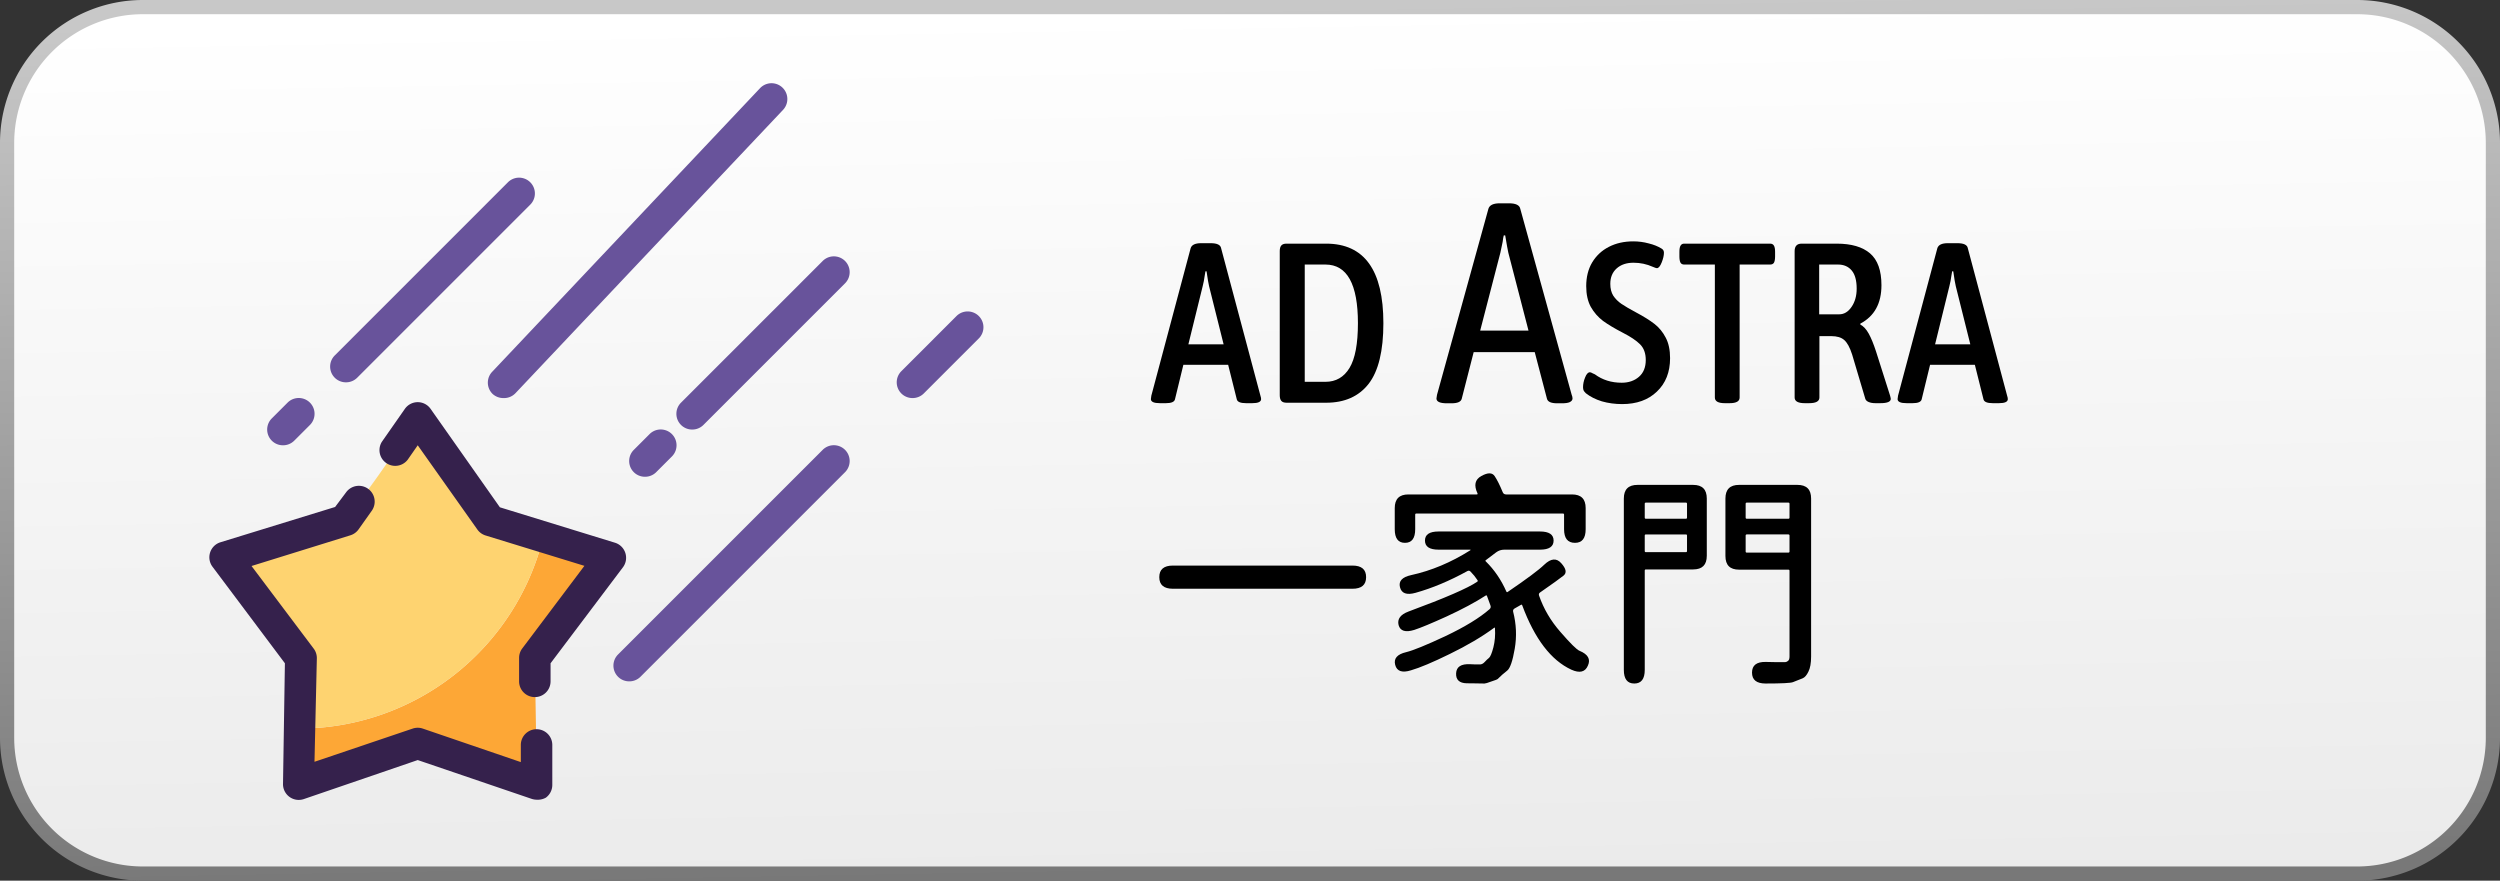 <?xml version="1.0" encoding="UTF-8" standalone="no"?>
<svg
   width="880"
   height="310"
   viewBox="0 0 88 31"
   version="1.1"
   id="svg55"
   sodipodi:docname="ad-astra-wuu-web.svg"
   inkscape:version="1.2.2 (b0a8486541, 2022-12-01)"
   inkscape:export-filename="ad-astra-wuu-web.png"
   inkscape:export-xdpi="96"
   inkscape:export-ydpi="96"
   xmlns:inkscape="http://www.inkscape.org/namespaces/inkscape"
   xmlns:sodipodi="http://sodipodi.sourceforge.net/DTD/sodipodi-0.dtd"
   xmlns="http://www.w3.org/2000/svg"
   xmlns:svg="http://www.w3.org/2000/svg">
  <rect x="0" y="0" width="88" height="31" fill="#333333" stroke="none"/>
  <sodipodi:namedview
     id="namedview57"
     pagecolor="#ffffff"
     bordercolor="#999999"
     borderopacity="1"
     inkscape:showpageshadow="0"
     inkscape:pageopacity="0"
     inkscape:pagecheckerboard="0"
     inkscape:deskcolor="#d1d1d1"
     showgrid="false"
     inkscape:zoom="0.37339056"
     inkscape:cx="-992.2586"
     inkscape:cy="566.43103"
     inkscape:window-width="1920"
     inkscape:window-height="1003"
     inkscape:window-x="0"
     inkscape:window-y="0"
     inkscape:window-maximized="1"
     inkscape:current-layer="svg55" />
  <defs
     id="defs17">
    <linearGradient
       id="gradient-fill"
       x1="43.671"
       y1="0.188"
       x2="44.204"
       y2="30.688"
       gradientUnits="userSpaceOnUse"
       gradientTransform="translate(0.07,0.05)">
      <stop
         id="stop4257"
         offset="0"
         style="stop-color:rgb(255, 255, 255); stop-opacity:1" />
      <stop
         id="stop4259"
         offset="1"
         style="stop-color:rgb(235, 235, 235); stop-opacity:1" />
    </linearGradient>
    <linearGradient
       id="gradient-stroke"
       x1="43.671"
       y1="0.188"
       x2="44.204"
       y2="30.688"
       gradientUnits="userSpaceOnUse"
       gradientTransform="translate(0.07,0.05)">
      <stop
         id="stop4220"
         offset="0"
         style="stop-color:rgb(200, 200, 200); stop-opacity:1" />
      <stop
         id="stop4222"
         offset="1"
         style="stop-color:rgb(120, 120, 120); stop-opacity:1" />
    </linearGradient>
    <linearGradient
       id="gradient"
       x1="4"
       x2="31"
       y1="28"
       y2="3"
       gradientUnits="userSpaceOnUse">
      <stop
         offset="0%"
         stop-color="#0a00b2"
         id="stop8" />
      <stop
         offset="50%"
         stop-color="#ff0000"
         id="stop10" />
      <stop
         offset="100%"
         stop-color="#fffc00"
         id="stop12" />
    </linearGradient>
    <style
       id="style15">
			.button {
				fill: url(#gradient-fill);
				stroke-width: 0.5;
				stroke: url(#gradient-stroke);
			}
			.wordmark {
				fill: #000000;
			}
			.powered {
				fill: #000000;
			}
			.petals {
				fill: url(#gradient);
			}
			.petal {
				opacity: 0.65;
			}
		</style>
  </defs>
  <path
     id="button"
     class="button"
     d="m 5.03,0.25 h 77.94 a 4.78,4.78 0 0 1 4.78,4.78 v 20.94 a 4.78,4.78 0 0 1 -4.78,4.78 H 5.03 a 4.78,4.78 0 0 1 -4.78,-4.78 V 5.03 A 4.78,4.78 0 0 1 5.03,0.25 Z"
     style="fill:url(#gradient-fill);stroke:url(#gradient-stroke)" />
  <g
     id="g526"
     transform="matrix(0.554,0,0,0.554,2.76,-0.946)">
    <path
       fill="#fda736"
       d="m 29,43.52 0.13,8 L 21.56,48.93 14,51.52 14.06,48 A 16,16 0 0 0 29.54,35.82 l 4.26,1.31 z"
       id="path363" />
    <path
       fill="#fed370"
       d="M 29.54,35.82 A 16,16 0 0 1 14.06,48 L 14.13,43.52 13,42 9.33,37.13 13,36 17,34.78 19,32 21.64,28.24 24.2,32 l 2,2.78 z"
       id="path365" />
    <path
       fill="#35214c"
       d="M 29.13,52.52 A 1.13,1.13 0 0 1 28.81,52.47 L 21.56,50 14.32,52.48 A 1,1 0 0 1 13.41,52.34 1,1 0 0 1 13,51.5 L 13.12,43.85 8.53,37.73 A 1,1 0 0 1 9,36.17 L 16.31,33.92 17,33 a 1.004,1.004 0 0 1 1.64,1.16 l -0.83,1.17 a 1,1 0 0 1 -0.53,0.39 l -6.28,1.95 3.95,5.25 a 1,1 0 0 1 0.2,0.62 L 15,50.11 21.24,48 a 1,1 0 0 1 0.64,0 l 6.23,2.13 v -1.09 a 1,1 0 0 1 1,-1 v 0 a 1,1 0 0 1 1,1 v 2.52 a 1,1 0 0 1 -0.41,0.83 1.06,1.06 0 0 1 -0.57,0.13 z M 29,46 a 1,1 0 0 1 -1,-1 v -1.48 a 1,1 0 0 1 0.2,-0.61 l 3.95,-5.25 -6.28,-1.93 A 1,1 0 0 1 25.34,35.34 L 21.56,30 20.92,30.92 a 1,1 0 0 1 -1.64,-1.14 l 1.46,-2.09 a 1,1 0 0 1 0.82,-0.43 v 0 a 1,1 0 0 1 0.82,0.43 l 4.4,6.25 7.31,2.25 a 1,1 0 0 1 0.66,0.65 1,1 0 0 1 -0.15,0.91 L 30,43.85 V 45 a 1,1 0 0 1 -1,1 z"
       id="path367" />
    <path
       fill="#68539b"
       d="m 27,27 a 1,1 0 0 1 -0.69,-0.27 1,1 0 0 1 0,-1.42 l 17,-18 a 1.004,1.004 0 1 1 1.46,1.38 l -17,18 A 1,1 0 0 1 27,27 Z m 12,2 a 1,1 0 0 1 -0.71,-0.29 1,1 0 0 1 0,-1.42 l 9,-9 a 1.004,1.004 0 0 1 1.42,1.42 l -9,9 A 1,1 0 0 1 39,29 Z m -3,3 a 1,1 0 0 1 -0.71,-0.29 1,1 0 0 1 0,-1.42 l 1,-1 a 1.004,1.004 0 0 1 1.42,1.42 l -1,1 A 1,1 0 0 1 36,32 Z m 17,-5 a 1,1 0 0 1 -0.71,-0.29 1,1 0 0 1 0,-1.42 l 3.5,-3.5 a 1.004,1.004 0 0 1 1.42,1.42 l -3.5,3.5 A 1,1 0 0 1 53,27 Z M 35,45 a 1,1 0 0 1 -0.71,-0.29 1,1 0 0 1 0,-1.42 l 13,-13 a 1.004,1.004 0 0 1 1.42,1.42 l -13,13 A 1,1 0 0 1 35,45 Z M 17,26 a 1,1 0 0 1 -0.71,-0.29 1,1 0 0 1 0,-1.42 l 11,-11 a 1.004,1.004 0 0 1 1.42,1.42 l -11,11 A 1,1 0 0 1 17,26 Z m -4,4 a 1,1 0 0 1 -0.71,-0.29 1,1 0 0 1 0,-1.42 l 1,-1 a 1.004,1.004 0 0 1 1.42,1.42 l -1,1 A 1,1 0 0 1 13,30 Z"
       id="path373" />
  </g>
  <g
     aria-label="AD ASTRA 一家門"
     id="text674"
     style="font-size:10px;font-family:Aldhabi;-inkscape-font-specification:'Aldhabi, Normal';text-align:center;direction:rtl;text-anchor:middle"
     transform="translate(0.007,0.007)">
    <path
       d="m 40.824,14.185 q -0.32,0 -0.32,-0.144 0,-0.024 0.016,-0.12 l 1.384,-5.192 q 0.056,-0.176 0.368,-0.176 h 0.336 q 0.336,0 0.368,0.176 l 1.384,5.192 q 0.024,0.072 0.024,0.12 0,0.144 -0.312,0.144 h -0.216 q -0.296,0 -0.328,-0.136 l -0.304,-1.216 h -1.576 l -0.296,1.216 q -0.032,0.136 -0.32,0.136 z m 2.24,-2.072 -0.512,-2.048 q -0.032,-0.128 -0.088,-0.52 h -0.04 l -0.032,0.192 q -0.016,0.136 -0.064,0.328 l -0.504,2.048 z"
       style="-inkscape-font-specification:'Asap Condensed,  Medium'"
       id="path354" />
    <path
       d="m 45.28,14.169 q -0.128,0 -0.184,-0.064 -0.056,-0.064 -0.056,-0.2 V 8.833 q 0,-0.136 0.056,-0.2 0.056,-0.064 0.184,-0.064 h 1.392 q 2.016,0 2.016,2.8 0,1.464 -0.52,2.136 -0.52,0.664 -1.496,0.664 z m 1.368,-0.736 q 0.552,0 0.848,-0.488 0.296,-0.488 0.296,-1.576 0,-2.064 -1.144,-2.064 h -0.728 v 4.128 z"
       style="-inkscape-font-specification:'Asap Condensed,  Medium'"
       id="path356" />
    <path
       d="m 50.926,14.189 q -0.37,0 -0.37,-0.17 0,-0.03 0.02,-0.13 l 1.81,-6.55 q 0.06,-0.19 0.4,-0.19 h 0.32 q 0.36,0 0.4,0.19 l 1.81,6.55 q 0.03,0.07 0.03,0.13 0,0.08 -0.1,0.13 -0.09,0.04 -0.27,0.04 h -0.17 q -0.32,0 -0.36,-0.16 l -0.43,-1.64 h -2.15 l -0.42,1.64 q -0.04,0.16 -0.36,0.16 z m 2.87,-2.56 -0.71,-2.74 q -0.03,-0.13 -0.11,-0.61 h -0.05 q -0.02,0.07 -0.04,0.23 l -0.08,0.38 -0.71,2.74 z"
       style="-inkscape-font-specification:'Asap Condensed, Normal'"
       id="path358" />
    <path
       d="m 57.092,14.217 q -0.376,0 -0.712,-0.096 -0.336,-0.104 -0.568,-0.288 -0.048,-0.048 -0.072,-0.088 -0.024,-0.048 -0.024,-0.12 0,-0.168 0.072,-0.344 0.072,-0.184 0.168,-0.184 0.04,0 0.088,0.032 0.056,0.024 0.088,0.04 0.4,0.296 0.944,0.296 0.368,0 0.608,-0.208 0.24,-0.208 0.24,-0.592 0,-0.352 -0.2,-0.552 -0.2,-0.2 -0.608,-0.408 -0.432,-0.224 -0.696,-0.416 -0.264,-0.2 -0.432,-0.496 -0.16,-0.296 -0.16,-0.728 0,-0.48 0.208,-0.832 0.216,-0.36 0.592,-0.552 0.376,-0.192 0.856,-0.192 0.28,0 0.544,0.072 0.264,0.064 0.456,0.184 0.08,0.048 0.08,0.144 0,0.144 -0.08,0.344 -0.08,0.2 -0.168,0.2 -0.032,0 -0.144,-0.048 -0.32,-0.144 -0.68,-0.144 -0.368,0 -0.592,0.2 -0.224,0.2 -0.224,0.544 0,0.248 0.104,0.416 0.112,0.168 0.288,0.288 0.176,0.12 0.52,0.304 0.392,0.208 0.64,0.4 0.248,0.192 0.4,0.488 0.152,0.288 0.152,0.72 0,0.736 -0.464,1.176 -0.456,0.44 -1.224,0.44 z"
       style="-inkscape-font-specification:'Asap Condensed,  Medium'"
       id="path360" />
    <path
       d="m 60.708,14.185 q -0.352,0 -0.352,-0.2 V 9.305 h -1.08 q -0.088,0 -0.128,-0.064 -0.04,-0.072 -0.04,-0.224 v -0.16 q 0,-0.152 0.04,-0.216 0.04,-0.072 0.128,-0.072 h 3.024 q 0.096,0 0.136,0.072 0.04,0.064 0.04,0.216 v 0.16 q 0,0.152 -0.04,0.224 -0.04,0.064 -0.136,0.064 h -1.072 v 4.68 q 0,0.2 -0.352,0.2 z"
       style="-inkscape-font-specification:'Asap Condensed,  Medium'"
       id="path362" />
    <path
       d="m 63.524,14.185 q -0.36,0 -0.36,-0.2 V 8.833 q 0,-0.264 0.248,-0.264 h 1.232 q 0.776,0 1.176,0.344 0.4,0.344 0.4,1.12 0,0.96 -0.744,1.352 v 0.032 q 0.168,0.088 0.296,0.32 0.128,0.232 0.256,0.624 l 0.496,1.56 q 0.008,0.032 0.016,0.064 0.008,0.024 0.008,0.048 0,0.152 -0.368,0.152 h -0.176 q -0.136,0 -0.232,-0.04 -0.096,-0.04 -0.12,-0.112 l -0.464,-1.56 q -0.12,-0.376 -0.28,-0.512 -0.152,-0.136 -0.456,-0.136 h -0.416 v 2.16 q 0,0.2 -0.36,0.2 z m 1.208,-3.128 q 0.256,0 0.432,-0.256 0.184,-0.264 0.184,-0.648 0,-0.432 -0.176,-0.64 -0.176,-0.208 -0.48,-0.208 h -0.664 v 1.752 z"
       style="-inkscape-font-specification:'Asap Condensed,  Medium'"
       id="path364" />
    <path
       d="m 67.108,14.185 q -0.32,0 -0.32,-0.144 0,-0.024 0.016,-0.12 l 1.384,-5.192 q 0.056,-0.176 0.368,-0.176 h 0.336 q 0.336,0 0.368,0.176 l 1.384,5.192 q 0.024,0.072 0.024,0.12 0,0.144 -0.312,0.144 h -0.216 q -0.296,0 -0.328,-0.136 l -0.304,-1.216 h -1.576 l -0.296,1.216 q -0.032,0.136 -0.32,0.136 z m 2.24,-2.072 -0.512,-2.048 q -0.032,-0.128 -0.088,-0.52 h -0.04 l -0.032,0.192 q -0.016,0.136 -0.064,0.328 l -0.504,2.048 z"
       style="-inkscape-font-specification:'Asap Condensed,  Medium'"
       id="path366" />
    <path
       d="m 41.28,20.717 q -0.48,0 -0.48,-0.408 0,-0.408 0.48,-0.408 h 6.32 q 0.48,0 0.48,0.408 0,0.408 -0.48,0.408 z"
       style="-inkscape-font-specification:'Resource Han Rounded CN Medium'"
       id="path368" />
    <path
       d="m 51.624,24.045 q -0.392,-0.008 -0.376,-0.352 0.016,-0.344 0.496,-0.32 0.112,0.008 0.344,0.008 0.088,0 0.168,-0.088 0.08,-0.088 0.152,-0.144 0.072,-0.064 0.152,-0.368 0.08,-0.312 0.056,-0.672 0,-0.04 -0.032,-0.016 -0.64,0.472 -1.56,0.92 -0.896,0.44 -1.368,0.576 -0.464,0.144 -0.552,-0.192 -0.088,-0.336 0.384,-0.448 0.368,-0.088 1.392,-0.568 1.024,-0.488 1.544,-0.944 0.064,-0.056 0.032,-0.136 l -0.12,-0.328 q -0.016,-0.04 -0.048,-0.016 -0.544,0.352 -1.376,0.736 -0.792,0.36 -1.136,0.472 -0.464,0.144 -0.552,-0.168 -0.08,-0.32 0.352,-0.48 1.928,-0.712 2.416,-1.048 0.032,-0.024 0.008,-0.056 -0.104,-0.16 -0.24,-0.296 -0.048,-0.056 -0.112,-0.024 -0.944,0.52 -1.832,0.768 -0.464,0.128 -0.544,-0.2 -0.08,-0.32 0.392,-0.424 1.064,-0.232 2.08,-0.872 0.032,-0.024 -0.008,-0.024 h -1.104 q -0.48,0 -0.48,-0.32 0,-0.32 0.48,-0.32 h 3.568 q 0.48,0 0.48,0.32 0,0.32 -0.48,0.32 h -1.256 q -0.16,0 -0.288,0.096 l -0.36,0.272 q -0.032,0.024 0,0.048 0.448,0.44 0.72,1.056 0.016,0.04 0.048,0.016 1,-0.68 1.288,-0.96 0.352,-0.336 0.6,-0.048 0.256,0.288 0.08,0.432 -0.168,0.136 -0.824,0.592 -0.064,0.04 -0.04,0.112 0.24,0.696 0.752,1.28 0.528,0.608 0.672,0.664 0.448,0.184 0.296,0.52 -0.144,0.344 -0.584,0.144 -1.072,-0.496 -1.728,-2.264 -0.016,-0.04 -0.048,-0.016 l -0.224,0.128 q -0.064,0.04 -0.048,0.112 0.168,0.656 0.056,1.304 -0.112,0.648 -0.264,0.768 -0.176,0.136 -0.336,0.296 -0.024,0.024 -0.224,0.088 -0.192,0.072 -0.24,0.072 -0.24,0 -0.48,-0.008 z m -2.176,-4.944 q -0.36,0 -0.36,-0.48 v -0.744 q 0,-0.48 0.48,-0.48 h 2.408 q 0.04,0 0.024,-0.04 -0.2,-0.424 0.136,-0.608 0.344,-0.192 0.472,0.008 0.128,0.192 0.28,0.56 0.032,0.08 0.12,0.08 h 2.32 q 0.48,0 0.48,0.48 v 0.744 q 0,0.48 -0.376,0.48 -0.384,0 -0.384,-0.48 v -0.512 q 0,-0.04 -0.04,-0.04 h -5.16 q -0.04,0 -0.04,0.04 v 0.512 q 0,0.48 -0.36,0.48 z"
       style="-inkscape-font-specification:'Resource Han Rounded CN Medium'"
       id="path370" />
    <path
       d="m 57.52,24.053 q -0.368,0 -0.368,-0.48 v -6.032 q 0,-0.48 0.48,-0.48 h 1.96 q 0.48,0 0.48,0.48 v 2.016 q 0,0.48 -0.48,0.48 h -1.664 q -0.04,0 -0.04,0.04 v 3.496 q 0,0.48 -0.368,0.48 z m 4.624,0 q -0.48,0 -0.48,-0.384 0,-0.384 0.48,-0.376 l 0.4,0.008 q 0.232,0 0.288,0 0.064,-0.008 0.104,-0.048 0.048,-0.04 0.048,-0.152 v -3.016 q 0,-0.04 -0.04,-0.04 h -1.736 q -0.48,0 -0.48,-0.48 v -2.024 q 0,-0.48 0.48,-0.48 h 2.056 q 0.48,0 0.48,0.48 v 5.56 q 0,0.352 -0.096,0.536 -0.088,0.184 -0.2,0.232 -0.112,0.048 -0.344,0.136 -0.12,0.048 -0.96,0.048 z m -0.704,-4.648 q 0,0.04 0.04,0.04 h 1.464 q 0.04,0 0.04,-0.04 v -0.56 q 0,-0.04 -0.04,-0.04 h -1.464 q -0.04,0 -0.04,0.04 z m -3.552,-0.016 q 0,0.04 0.04,0.04 h 1.408 q 0.04,0 0.04,-0.04 v -0.544 q 0,-0.04 -0.04,-0.04 h -1.408 q -0.04,0 -0.04,0.04 z m 0,-1.176 q 0,0.04 0.04,0.04 h 1.408 q 0.04,0 0.04,-0.04 v -0.488 q 0,-0.04 -0.04,-0.04 h -1.408 q -0.04,0 -0.04,0.04 z m 3.552,0 q 0,0.04 0.04,0.04 h 1.464 q 0.04,0 0.04,-0.04 v -0.488 q 0,-0.04 -0.04,-0.04 h -1.464 q -0.04,0 -0.04,0.04 z"
       style="-inkscape-font-specification:'Resource Han Rounded CN Medium'"
       id="path372" />
  </g>
</svg>
